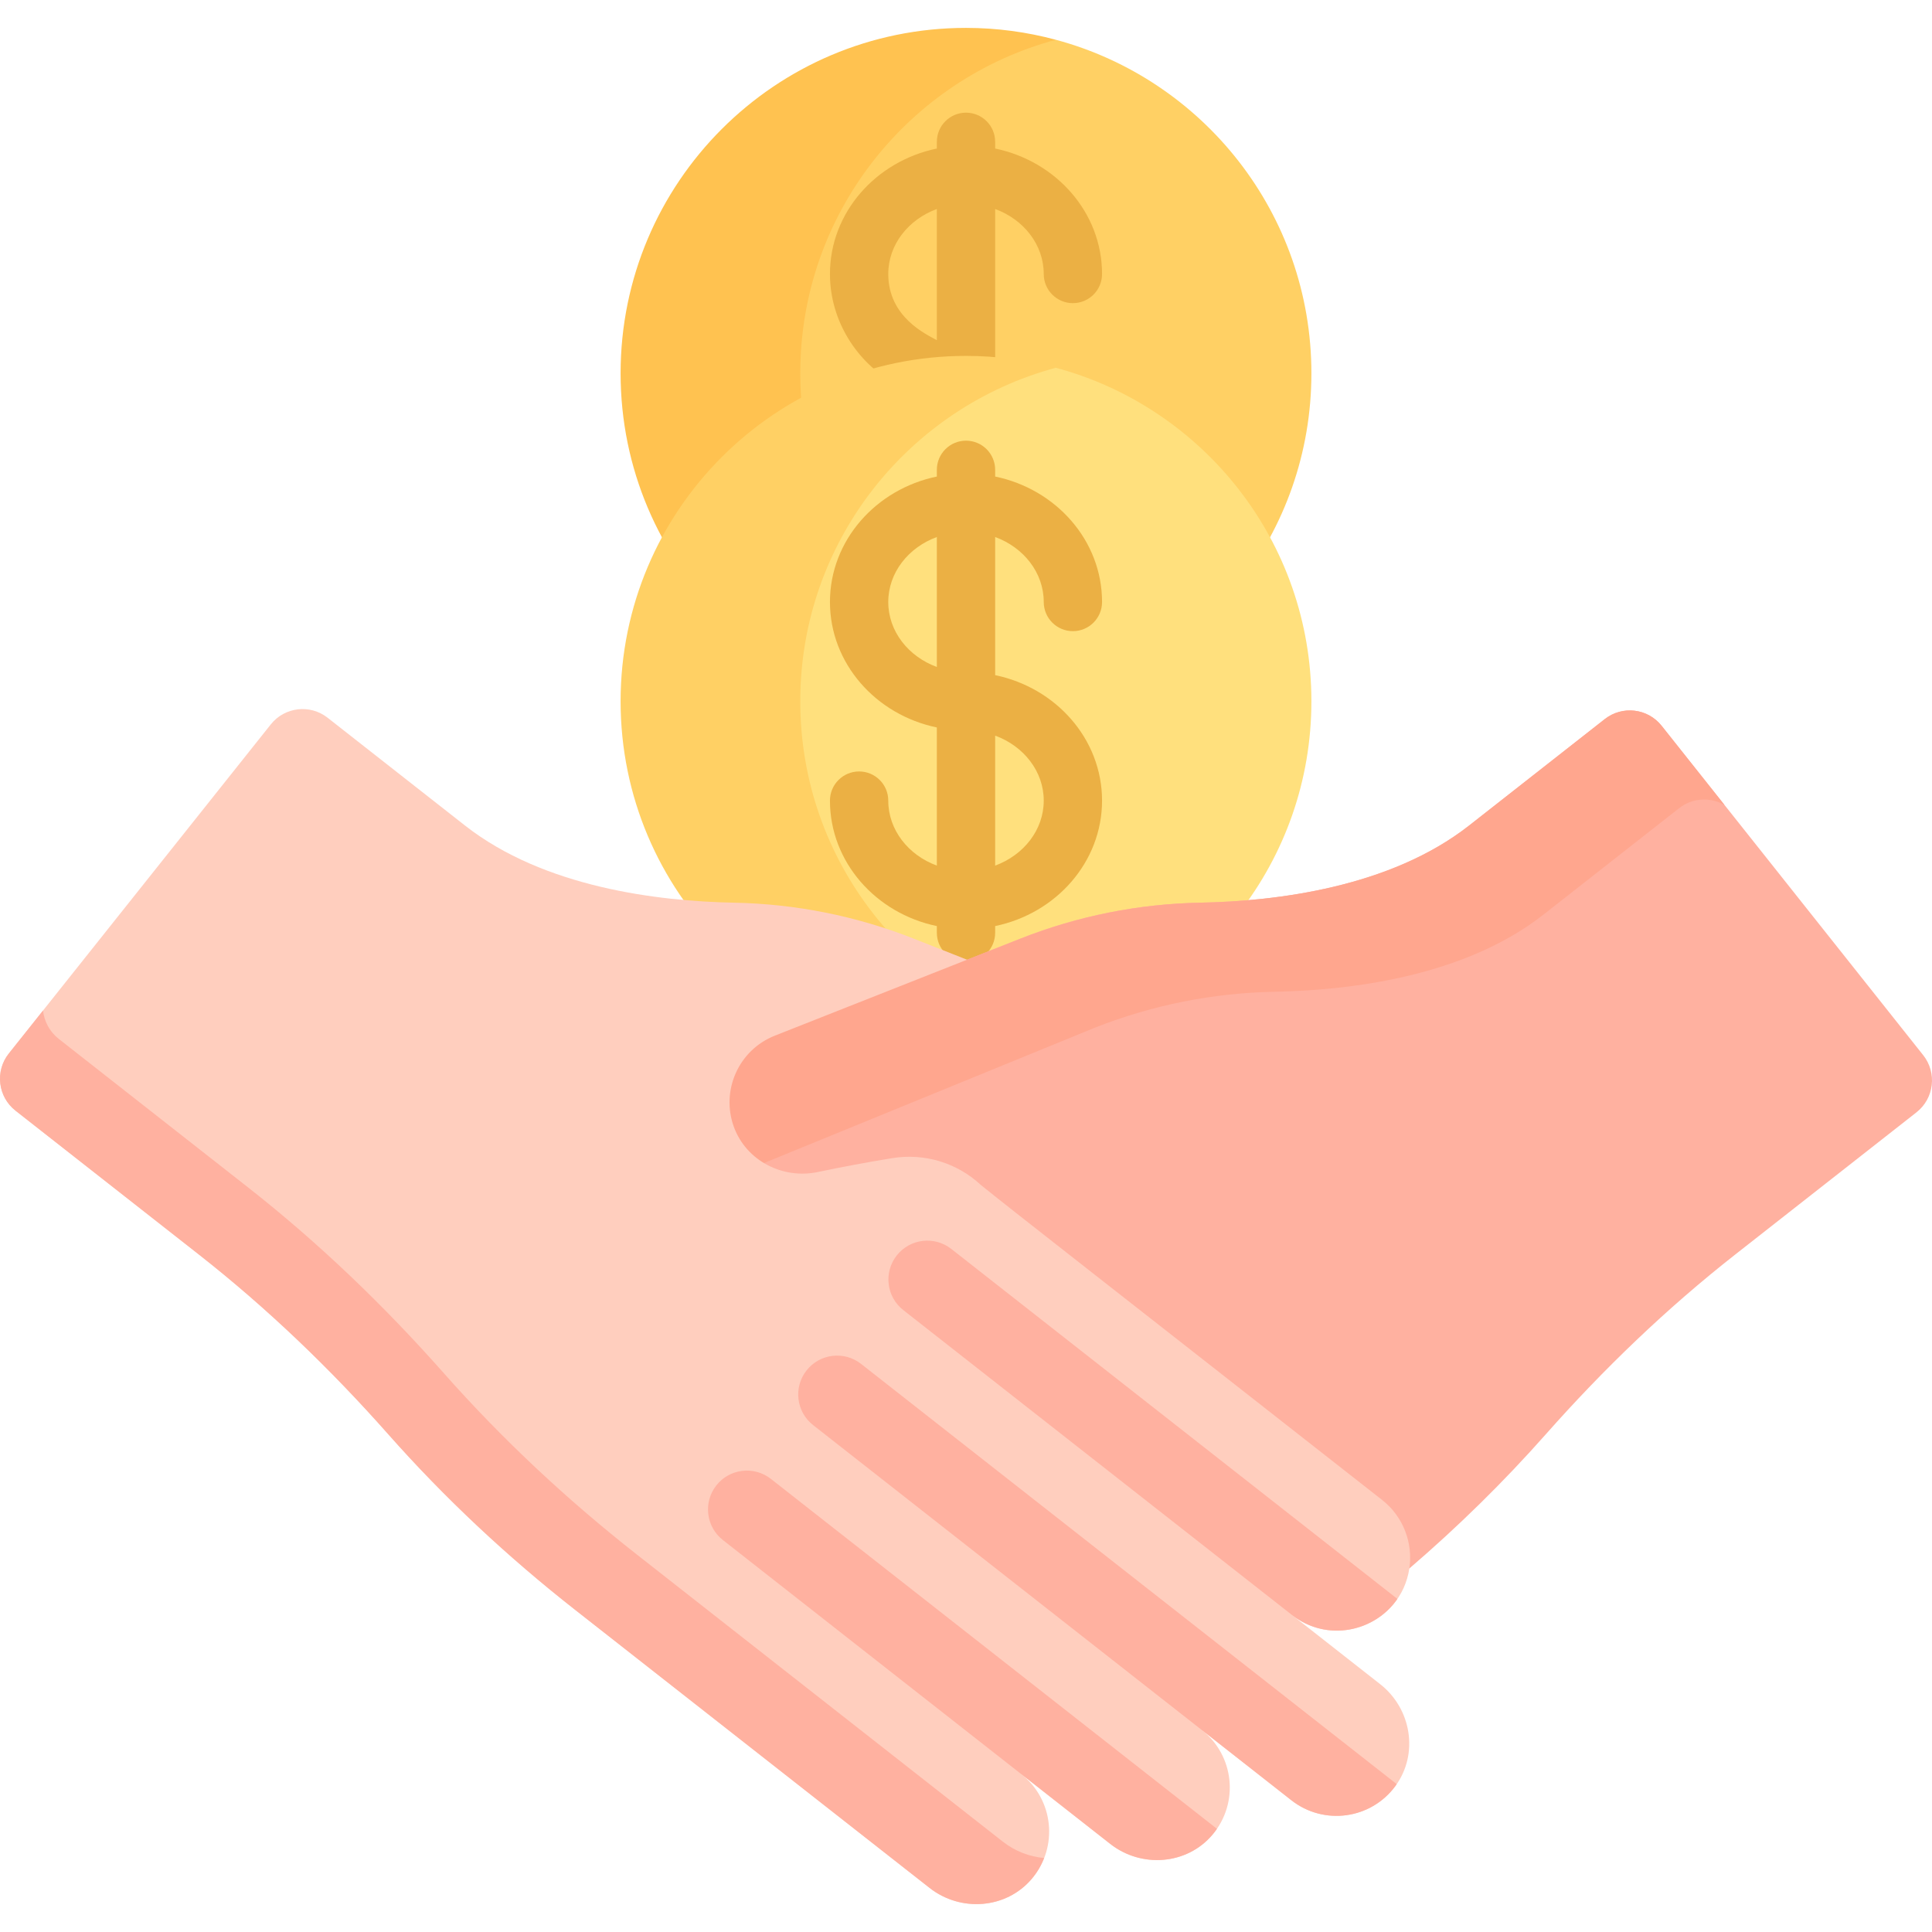 <svg id="Capa_1" enable-background="new 0 0 512 512" height="512" viewBox="0 0 512 512" width="512" xmlns="http://www.w3.org/2000/svg"><g><g><g><path d="m279.808 10.538h-12.078l-40.944 24.252-18.779 46.178v48.949l27.399 41.56 22.473 12.93 21.928 2.91c39.007-10.481 67.729-46.074 67.729-88.39s-28.721-77.908-67.728-88.389z" fill="#ffd064"/></g><g><path d="m212.079 98.927c0-42.316 28.722-77.908 67.729-88.39-7.593-2.04-15.569-3.146-23.807-3.146-50.554 0-91.536 40.982-91.536 91.536s40.982 91.536 91.536 91.536c8.238 0 16.214-1.106 23.807-3.146-39.007-10.481-67.729-46.073-67.729-88.39z" fill="#ffc250"/></g></g><path d="m263.727 39.363v-1.779c0-4.267-3.459-7.726-7.726-7.726s-7.726 3.459-7.726 7.726v1.779c-16.179 3.35-28.328 16.981-28.328 33.248 0 12.542 7.305 23.522 17.05 28.936 5.059 2.838 6.035 3.643 8.504 3.643 1.93 0 3.812-.736 5.251-2.07 1.379 1.28 3.22 2.068 5.249 2.068 4.267 0 7.726-3.459 7.726-7.726v-42.072c7.54 2.765 12.875 9.437 12.875 17.222 0 4.267 3.459 7.726 7.726 7.726s7.726-3.459 7.726-7.726c0-16.268-12.149-29.899-28.327-33.249zm-28.328 33.248c0-7.785 5.336-14.457 12.875-17.222v34.766c-2.788-1.564-12.875-6.078-12.875-17.544z" fill="#ebb044"/><g><g><path d="m279.808 97.462h-12.078l-40.944 24.253-18.779 46.178v48.949l27.399 41.56 22.473 12.93 21.928 2.91c39.007-10.481 67.729-46.074 67.729-88.39s-28.721-77.908-67.728-88.39z" fill="#ffe07d"/></g><g><path d="m212.079 185.852c0-42.316 28.722-77.908 67.729-88.39-7.593-2.04-15.569-3.146-23.807-3.146-50.554 0-91.536 40.982-91.536 91.536s40.982 91.536 91.536 91.536c8.238 0 16.214-1.106 23.807-3.146-39.007-10.481-67.729-46.073-67.729-88.39z" fill="#ffd064"/></g></g><path d="m263.727 178.921v-36.607c7.54 2.765 12.875 9.437 12.875 17.222 0 4.267 3.459 7.726 7.726 7.726s7.726-3.459 7.726-7.726c0-16.267-12.149-29.898-28.328-33.248v-1.779c0-4.267-3.459-7.726-7.726-7.726s-7.726 3.459-7.726 7.726v1.779c-16.179 3.35-28.328 16.981-28.328 33.248s12.149 29.898 28.328 33.248v36.607c-7.54-2.765-12.875-9.437-12.875-17.222 0-4.267-3.459-7.726-7.726-7.726s-7.726 3.459-7.726 7.726c0 16.267 12.149 29.898 28.328 33.248v1.779c0 4.267 3.459 7.726 7.726 7.726s7.726-3.459 7.726-7.726v-1.779c16.179-3.35 28.328-16.981 28.328-33.248-.001-16.267-12.15-29.898-28.328-33.248zm-28.328-19.385c0-7.785 5.336-14.457 12.875-17.222v34.443c-7.54-2.765-12.875-9.437-12.875-17.221zm28.328 69.854v-34.443c7.54 2.765 12.875 9.437 12.875 17.221 0 7.785-5.336 14.457-12.875 17.222z" fill="#ebb044"/><path d="m509.668 279.632-69.326-87.297c-3.677-4.63-10.403-5.422-15.055-1.772l-35.948 28.203c-20.912 16.407-51.101 20.071-71.294 20.455-16.32.31-32.445 3.531-47.626 9.529l-14.141 5.587h.001l-12.708.586-48.369 20.505-6.353 21.462 7.211 12.019 13.736 4.808 25.411-4.808 16.14 3.348 116.067 87.995 5.108 9.272v5.666l.965.477c12.84-11.024 24.946-22.884 36.166-35.566 15.338-17.335 32.051-33.4 50.26-47.686l47.973-37.637c4.69-3.682 5.49-10.477 1.782-15.146z" fill="#ffb1a0"/><g><path d="m198.594 309.795 91.536-37.44c15.181-5.998 31.306-9.219 47.626-9.529 20.193-.384 50.382-4.048 71.294-20.455l35.948-28.203c3.556-2.79 8.319-2.976 12.011-.845l-16.667-20.987c-3.677-4.63-10.403-5.422-15.055-1.772l-35.948 28.203c-20.912 16.407-51.101 20.071-71.294 20.455-16.32.31-32.445 3.531-47.626 9.529l-14.141 5.587h.001l-12.708.586-48.369 20.505-6.353 21.462 7.211 12.019z" fill="#ffa68e"/></g><path d="m373.487 415.665c1.014-6.723-1.593-13.748-7.173-18.13-.003-.003-.006-.005-.009-.008-75.213-59.007-98.907-77.423-106.426-83.546-6.289-5.852-14.932-8.441-23.411-7.062-6.691 1.088-13.354 2.337-19.736 3.679-9.285 1.952-18.942-2.947-22.237-11.928-3.527-9.612 1.215-20.404 10.849-24.211l50.934-20.123h-.001.001l-14.141-5.587c-15.18-5.998-31.305-9.218-47.623-9.528-20.194-.383-50.384-4.047-71.298-20.455l-36.405-28.561c-4.648-3.647-11.368-2.859-15.047 1.763l-69.424 87.22c-3.716 4.669-2.919 11.471 1.776 15.154l48.527 38.071c18.209 14.286 34.923 30.352 50.259 47.686 15.034 16.992 31.653 32.511 49.504 46.516l93.948 73.706c8.261 6.481 20.337 5.577 27.106-2.449 7.108-8.426 5.762-20.989-2.838-27.735l23.599 18.514c8.261 6.481 20.337 5.577 27.108-2.447 7.109-8.425 5.763-20.99-2.836-27.736l23.74 18.625c8.598 6.746 21.122 5.063 27.613-3.846 6.183-8.486 4.187-20.43-4.074-26.911l-23.375-18.339c11.666 9.151 28.884 2.297 31.09-12.332z" fill="#ffcebe"/><g><path d="m265.765 488.061-97.029-76.123c-18.436-14.464-35.6-30.492-51.127-48.041-15.839-17.903-33.101-34.496-51.907-49.25l-50.119-39.32c-2.448-1.92-3.866-4.661-4.18-7.525l-9.063 11.386c-3.716 4.669-2.919 11.471 1.776 15.154l48.527 38.071c18.209 14.286 34.923 30.352 50.259 47.686 15.034 16.992 31.653 32.511 49.504 46.516l93.948 73.706c8.261 6.481 20.337 5.577 27.106-2.449 1.421-1.685 2.489-3.539 3.244-5.475-3.87-.352-7.69-1.788-10.939-4.336z" fill="#ffb1a0"/></g><g fill="#ffb1a0"><path d="m204.29 391.919c-4.477-3.512-10.952-2.729-14.464 1.746-3.512 4.476-2.73 10.952 1.746 14.464l79.171 62.112c-.042-.033-.078-.072-.12-.105l23.599 18.514c8.261 6.481 20.337 5.577 27.107-2.447.422-.5.809-1.016 1.172-1.544z"/><path d="m252.1 330.978c-4.476-3.512-10.952-2.73-14.464 1.746s-2.73 10.952 1.746 14.464l103.015 80.809c9.23 7.241 21.93 4.455 27.925-4.268z"/><path d="m213.731 363.195c-3.512 4.476-2.73 10.952 1.746 14.464l103.146 80.922c-.046-.036-.084-.077-.13-.113l23.74 18.625c8.598 6.746 21.122 5.063 27.613-3.846.105-.144.188-.295.288-.441l-141.94-111.358c-4.476-3.512-10.951-2.729-14.463 1.747z"/></g></g></svg>